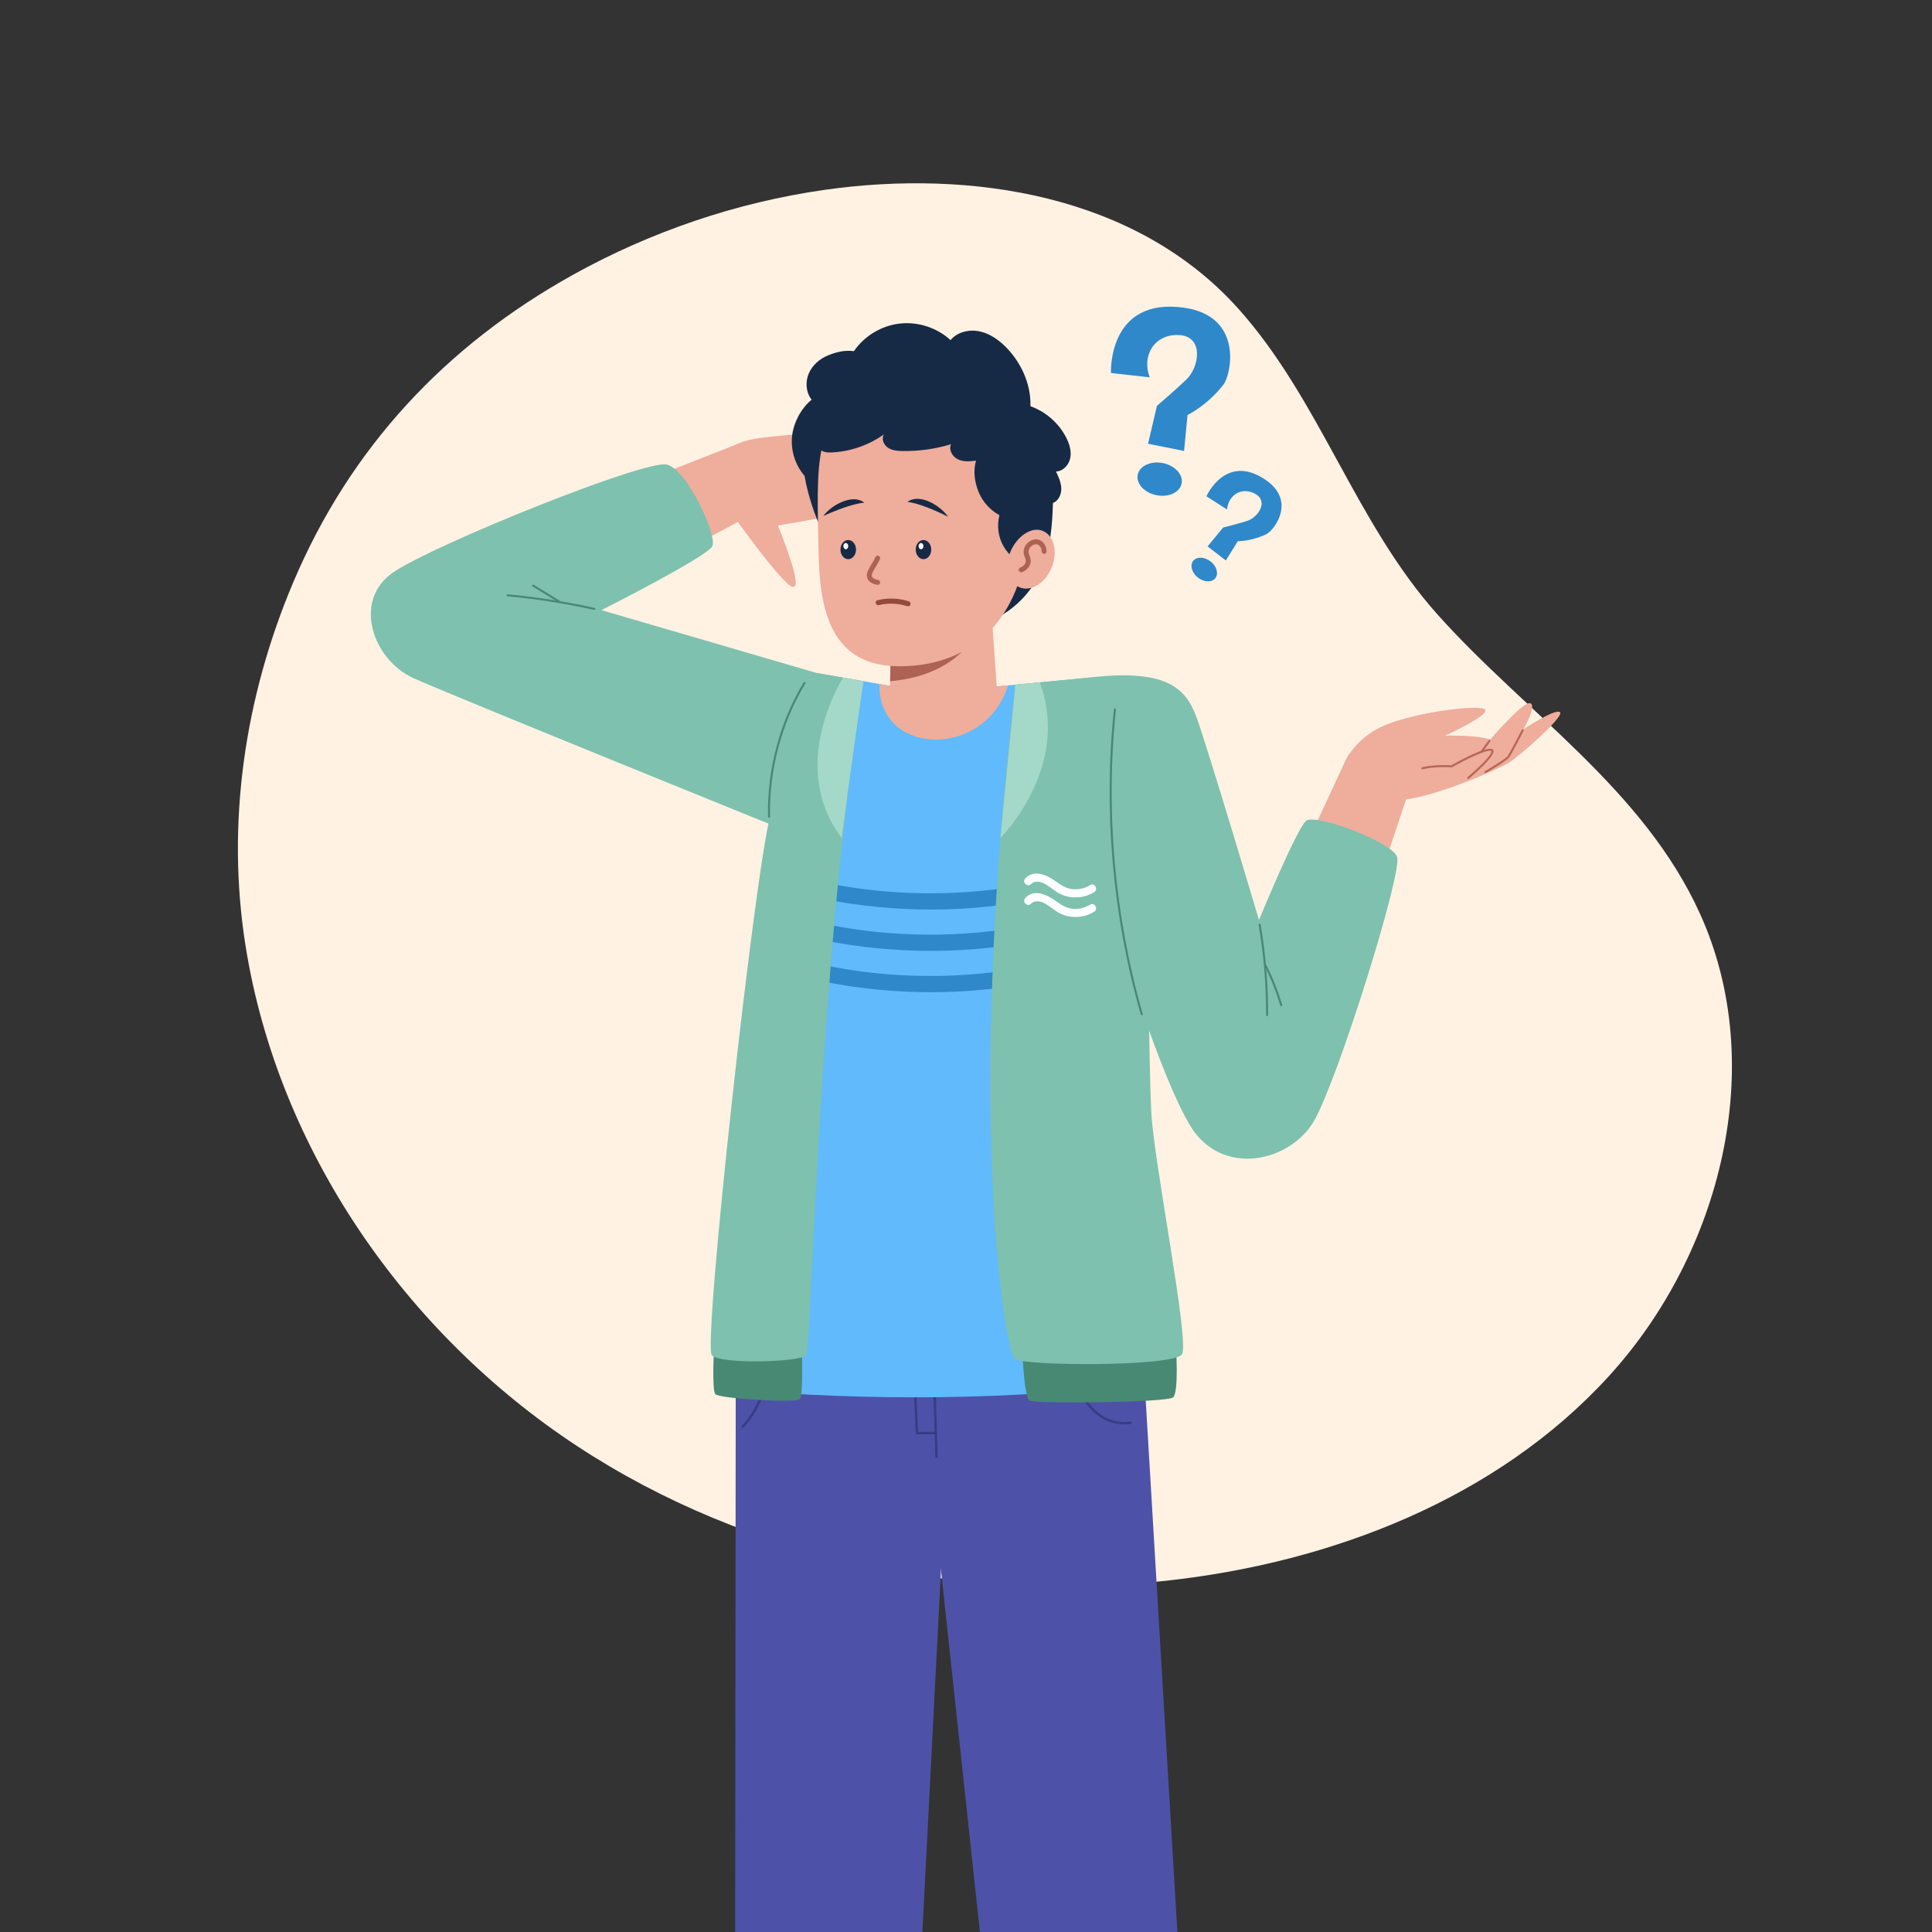 <svg width="500" height="500" viewBox="0 0 500 500" fill="none" xmlns="http://www.w3.org/2000/svg">
<rect x="0" y="0" width="500" height="500" fill="#333333" stroke="none"/>
<g clip-path="url(#clip0_512_8913)">
<path d="M439.97 236.498C425.363 204.272 395.042 184.716 372.118 159.132C350.755 135.291 341.644 103.517 320.463 79.873C293.981 50.311 251.167 43.804 213.606 49.107C201.918 50.757 190.464 53.542 179.708 57.2C168.907 60.873 158.36 65.521 148.385 71.062C115.322 89.425 90.626 115.879 75.883 150.719C63.336 180.367 58.463 213.074 63.577 244.968C72.003 297.516 104.86 344.979 149.324 374.223C193.788 403.468 248.987 414.88 301.89 409.085C344.648 404.401 387.484 387.866 416.449 356.066C445.412 324.265 457.728 275.675 439.97 236.498Z" fill="#FFF2E3"/>
<path d="M306.473 79.644C286.61 76.809 287.513 96.53 287.513 96.53L297.555 97.653C295.399 92.167 298.679 86.389 305.134 86.709C311.589 87.029 310.437 94.987 307.011 98.246C304.008 101.103 299.412 105.034 299.412 105.034L297.114 114.84L306.434 116.714L307.329 107.4C307.329 107.4 312.377 104.992 316.605 99.568C318.677 96.91 321.841 81.838 306.473 79.644Z" fill="#2F88C9"/>
<path d="M300.956 119.85C297.82 119.219 294.904 120.567 294.443 122.859C293.982 125.152 296.151 127.521 299.287 128.152C302.423 128.783 305.339 127.435 305.8 125.143C306.26 122.851 304.092 120.481 300.956 119.85Z" fill="#2F88C9"/>
<path d="M327.585 124.223C317.207 117.098 312.224 128.437 312.224 128.437L317.557 131.864C317.872 128.179 321.325 125.844 324.865 127.821C328.405 129.798 325.541 133.952 322.708 134.83C320.224 135.6 316.546 136.53 316.546 136.53L312.524 141.403L317.242 145.052L320.338 140.065C320.338 140.065 323.846 140.117 327.734 138.244C329.639 137.329 335.614 129.736 327.585 124.223Z" fill="#2F88C9"/>
<path d="M313.287 145.291C311.699 144.063 309.685 144.009 308.787 145.169C307.89 146.33 308.449 148.266 310.036 149.493C311.624 150.721 313.638 150.775 314.536 149.615C315.434 148.455 314.874 146.519 313.287 145.291Z" fill="#2F88C9"/>
<path d="M190.417 347.861L190.115 637.169H231.665L246.784 342.845L190.417 347.861Z" fill="#4D52A8"/>
<path d="M295.572 346.631L312.865 637.169H268.352L236.194 338.155L295.572 346.631Z" fill="#4D52A8"/>
<path d="M242.372 377.354C242.2 377.354 242.058 377.218 242.053 377.045L240.889 339.138C240.884 338.962 241.022 338.814 241.198 338.809C241.389 338.816 241.522 338.941 241.527 339.118L242.691 377.025C242.696 377.201 242.558 377.349 242.382 377.354C242.379 377.354 242.376 377.354 242.372 377.354Z" fill="#383D84"/>
<path d="M242.183 371.203H237.301C237.13 371.203 236.99 371.069 236.982 370.898L235.874 344.962C235.867 344.786 236.004 344.637 236.179 344.63C236.357 344.633 236.503 344.76 236.511 344.935L237.605 370.566H242.182C242.357 370.566 242.501 370.709 242.501 370.885C242.502 371.06 242.359 371.203 242.183 371.203Z" fill="#383D84"/>
<path d="M290.997 368.644C288.287 368.644 285.83 367.753 283.67 365.985C275.58 359.362 274.264 342.845 274.212 342.145C274.198 341.97 274.33 341.816 274.506 341.804C274.673 341.77 274.833 341.922 274.847 342.098C274.859 342.267 276.196 359.044 284.074 365.493C286.516 367.492 289.369 368.3 292.542 367.908C292.736 367.891 292.877 368.011 292.898 368.184C292.92 368.36 292.796 368.518 292.622 368.54C292.071 368.609 291.528 368.644 290.997 368.644Z" fill="#383D84"/>
<path d="M192.162 369.541C192.074 369.541 191.984 369.504 191.922 369.432C191.806 369.299 191.821 369.097 191.953 368.983C192.039 368.908 200.455 361.375 198.828 343.647C198.812 343.473 198.941 343.317 199.117 343.301C199.293 343.274 199.447 343.414 199.463 343.59C201.122 361.667 192.459 369.389 192.372 369.465C192.31 369.515 192.237 369.541 192.162 369.541Z" fill="#383D84"/>
<path d="M323.292 297.513C317.43 297.513 311.966 293.81 310 287.947L279.556 197.167C277.094 189.824 281.048 181.877 288.39 179.415C295.734 176.947 303.681 180.909 306.142 188.249L336.587 279.029C339.049 286.372 335.095 294.318 327.753 296.781C326.273 297.277 324.77 297.513 323.292 297.513Z" fill="#EFAD9C"/>
<path d="M310.89 277.34L348.261 196.71C350.362 192.178 355.739 190.206 360.271 192.307C364.492 194.263 366.491 199.062 365.049 203.373L336.954 287.685C334.502 295.043 326.55 299.02 319.191 296.568C311.833 294.116 307.856 286.164 310.308 278.805C310.475 278.305 310.674 277.808 310.89 277.34Z" fill="#EFAD9C"/>
<path d="M348.027 201.346C346.481 196.671 351.865 191.138 356.258 188.721C364.109 184.402 383.448 182.103 384.385 183.681C385.322 185.259 373.958 190.381 373.958 190.381C373.958 190.381 382.531 190.146 385.651 191.407C385.651 191.407 394.182 181.443 396.002 181.994C397.823 182.545 394.265 188.743 394.265 188.743C394.265 188.743 402.573 183.22 403.737 184.332C404.901 185.444 393.135 195.769 390.419 197.429C387.703 199.089 371.672 206.21 362.836 207.007C354.001 207.802 349.513 205.839 348.027 201.346Z" fill="#EFAD9C"/>
<path d="M379.953 201.608C379.878 201.608 379.803 201.576 379.751 201.514C379.657 201.403 379.672 201.236 379.783 201.142C382.239 199.077 386.096 195.43 385.992 194.439C385.987 194.393 385.972 194.371 385.932 194.349C384.912 193.811 379.162 196.649 375.776 198.566L375.705 198.606L375.623 198.599C375.584 198.595 371.631 198.255 368.171 199.087C368.024 199.122 367.887 199.032 367.853 198.892C367.819 198.75 367.906 198.608 368.048 198.574C371.312 197.79 374.993 198.022 375.587 198.067C377.244 197.131 384.632 193.053 386.179 193.883C386.376 193.988 386.493 194.161 386.516 194.383C386.681 195.942 381.22 200.621 380.123 201.544C380.074 201.588 380.014 201.608 379.953 201.608Z" fill="#B56757"/>
<path d="M383.395 194.838C383.34 194.838 383.286 194.822 383.239 194.787C383.122 194.702 383.096 194.537 383.182 194.419L385.271 191.573C385.358 191.455 385.525 191.43 385.64 191.516C385.757 191.601 385.783 191.766 385.697 191.884L383.608 194.73C383.555 194.801 383.475 194.838 383.395 194.838Z" fill="#B56757"/>
<path d="M384.439 200.069C384.348 200.069 384.26 200.022 384.211 199.938C384.138 199.811 384.181 199.651 384.307 199.578C385.745 198.742 389.594 196.424 390.12 195.742C390.77 194.896 393.798 188.944 393.829 188.885C393.894 188.754 394.054 188.703 394.183 188.77C394.313 188.836 394.365 188.995 394.298 189.124C394.173 189.371 391.217 195.179 390.537 196.064C389.852 196.954 385.109 199.722 384.57 200.034C384.53 200.058 384.484 200.069 384.439 200.069Z" fill="#B56757"/>
<path d="M312.121 273.583C312.048 273.601 311.97 273.593 311.899 273.557C311.742 273.477 311.68 273.284 311.761 273.128L320.268 256.623C320.35 256.466 320.544 256.406 320.697 256.485C320.854 256.566 320.916 256.758 320.835 256.914L312.328 273.419C312.284 273.505 312.207 273.562 312.121 273.583Z" fill="#B56757"/>
<path d="M280.791 175.487C301.731 172.818 306.804 177.998 309.584 185.436C312.364 192.874 325.824 238.097 325.824 238.097C325.824 238.097 335.65 214.206 338.072 212.389C340.495 210.572 360.078 217.773 361.559 221.743C363.039 225.714 346.282 279.283 340.091 290.05C333.9 300.818 316.161 304.721 308.071 291.396C299.981 278.071 289.427 242.48 289.427 242.48L280.791 175.487Z" fill="#7EC1AE"/>
<path d="M108.972 147.07L189.292 115.536C193.942 113.71 199.192 116 201.018 120.651C202.715 124.972 200.856 129.811 196.854 131.939L120.712 172.536C113.868 176.185 105.361 173.595 101.711 166.751C98.062 159.906 100.652 151.399 107.496 147.75C107.977 147.494 108.478 147.266 108.972 147.07Z" fill="#EFAD9C"/>
<path d="M187.758 130.611C187.758 130.611 202.575 151.779 205.28 151.913C207.985 152.046 201.305 135.995 201.305 135.995C201.305 135.995 242.058 129.262 242.009 126.891C241.96 124.52 223.938 126.698 223.938 126.698C223.938 126.698 243.608 121.621 243.059 119.239C242.561 117.08 221.804 121.15 221.804 121.15C221.804 121.15 241.693 113.672 240.048 112.15C238.403 110.627 219.803 116.022 219.803 116.022C219.803 116.022 234.902 108.075 233.7 107.13C232.498 106.185 215.644 111.348 215.644 111.348C207.299 112.471 197.36 112.913 193.507 113.96C178.198 118.118 187.758 130.611 187.758 130.611Z" fill="#EFAD9C"/>
<path d="M99.374 160.747C99.307 159.024 99.559 157.261 100.168 155.537C102.747 148.235 110.757 144.407 118.058 146.986L210.21 179.537C217.513 182.114 221.342 190.129 218.761 197.427C216.182 204.729 208.172 208.557 200.871 205.978L108.719 173.427C103.141 171.457 99.59 166.317 99.374 160.747Z" fill="#EFAD9C"/>
<path d="M127.029 168.044C127.025 167.951 127.063 167.856 127.14 167.789L140.583 156.26C140.717 156.146 140.918 156.161 141.033 156.295C141.145 156.428 141.132 156.63 140.998 156.745L127.555 168.273C127.421 168.387 127.22 168.372 127.105 168.238C127.057 168.183 127.032 168.114 127.029 168.044Z" fill="#B56757"/>
<path d="M211.426 174.191L155.65 157.905C155.65 157.905 183.108 144.039 184.364 141.335C185.62 138.631 177.993 121.672 172.609 120.236C167.225 118.8 112.624 140.801 101.857 148.061C91.089 155.321 96.473 170.753 106.972 175.487C117.471 180.221 206.303 216.158 206.303 216.158L211.426 174.191Z" fill="#7EC1AE"/>
<path d="M197.907 240.441C193.852 272.531 190.179 320.492 189.039 359.536C225.55 362.7 261.587 362.318 297.106 358.082C294.124 324.198 293.202 277.06 296.285 240.134L280.79 175.487L240.622 179.296L211.425 174.191L197.907 240.441Z" fill="#61BAFB"/>
<path d="M273.869 227.172C256.112 231.553 237.463 232.388 219.394 229.51C214.216 228.685 209.092 227.558 204.04 226.157C201.421 225.431 200.303 229.498 202.919 230.224C221.097 235.264 240.277 236.659 258.987 234.227C264.376 233.526 269.715 232.541 274.991 231.239C277.624 230.589 276.508 226.521 273.869 227.172Z" fill="#2F88C9"/>
<path d="M273.869 237.868C256.112 242.249 237.463 243.084 219.394 240.206C214.216 239.381 209.092 238.254 204.04 236.853C201.421 236.127 200.303 240.194 202.919 240.92C221.097 245.96 240.277 247.355 258.987 244.923C264.376 244.222 269.715 243.237 274.991 241.935C277.624 241.285 276.508 237.217 273.869 237.868Z" fill="#2F88C9"/>
<path d="M273.869 248.563C256.112 252.944 237.463 253.779 219.394 250.901C214.216 250.076 209.092 248.949 204.04 247.548C201.421 246.822 200.303 250.889 202.919 251.615C221.097 256.655 240.277 258.05 258.987 255.617C264.376 254.917 269.715 253.931 274.991 252.63C277.624 251.98 276.508 247.912 273.869 248.563Z" fill="#2F88C9"/>
<path d="M207.514 348.959C207.514 348.959 207.94 361.14 206.976 362.127C206.011 363.114 185.979 361.992 185.104 360.781C184.229 359.57 184.768 349.307 184.768 349.307L207.514 348.959Z" fill="#488974"/>
<path d="M223.474 176.298C211.88 246.579 210.072 349.004 208.591 350.754C207.111 352.504 186.652 353.177 184.229 350.754C181.806 348.331 195.331 225.772 199.313 211.313C203.295 196.854 211.425 174.191 211.425 174.191L223.474 176.298Z" fill="#7EC1AE"/>
<path d="M223.475 176.298C221.037 192.558 217.834 216.881 217.834 216.881C203.524 198.022 218.201 175.376 218.201 175.376L223.475 176.298Z" fill="#A4D8C8"/>
<path d="M304.356 348.802L264.65 350.821C264.65 350.821 265.121 361.589 266.4 362.463C267.679 363.338 302.135 363.011 303.616 361.626C305.096 360.243 304.356 348.802 304.356 348.802Z" fill="#488974"/>
<path d="M262.772 177.196C249.763 288.424 260.006 349.812 262.698 351.696C265.39 353.58 303.884 353.715 305.903 350.485C307.922 347.255 298.635 300.954 297.962 287.898C297.289 274.842 297.107 237.321 297.107 237.321L281.841 175.36L262.772 177.196Z" fill="#7EC1AE"/>
<path d="M282.105 229.057C280.777 229.886 279.267 230.259 277.703 230.129C276.017 229.99 274.667 229.141 273.334 228.171C271.085 226.534 267.716 224.856 265.349 227.307C264.406 228.284 265.895 229.777 266.84 228.798C267.731 227.875 269.18 228.124 270.223 228.649C271.684 229.385 272.854 230.586 274.321 231.315C277.122 232.707 280.518 232.532 283.169 230.877C284.318 230.16 283.26 228.335 282.105 229.057Z" fill="white"/>
<path d="M282.105 234.127C280.777 234.956 279.267 235.329 277.703 235.199C276.017 235.059 274.667 234.211 273.334 233.241C271.085 231.604 267.716 229.926 265.349 232.377C264.406 233.354 265.895 234.847 266.84 233.868C267.731 232.945 269.18 233.194 270.223 233.719C271.684 234.455 272.854 235.656 274.321 236.385C277.122 237.777 280.518 237.602 283.169 235.947C284.318 235.231 283.26 233.406 282.105 234.127Z" fill="white"/>
<path d="M269.07 176.589L262.773 177.195C262.039 184.713 258.899 216.88 258.899 216.88C258.899 216.88 277.325 198.661 269.07 176.589Z" fill="#A4D8C8"/>
<path d="M199.035 211.668C198.892 211.668 198.775 211.555 198.771 211.411C198.47 199.327 201.738 186.968 207.973 176.611C208.049 176.485 208.21 176.447 208.335 176.521C208.46 176.596 208.5 176.758 208.425 176.882C202.242 187.155 199 199.412 199.298 211.398C199.302 211.543 199.186 211.664 199.041 211.668C199.039 211.668 199.037 211.668 199.035 211.668Z" fill="#488974"/>
<path d="M295.484 262.751C295.369 262.751 295.264 262.676 295.231 262.561C287.93 237.158 285.527 209.837 288.284 183.55C288.298 183.406 288.428 183.298 288.573 183.315C288.718 183.331 288.823 183.46 288.808 183.605C286.058 209.824 288.454 237.076 295.737 262.414C295.777 262.554 295.696 262.7 295.556 262.74C295.532 262.748 295.508 262.751 295.484 262.751Z" fill="#488974"/>
<path d="M327.923 262.992H327.922C327.776 262.991 327.659 262.873 327.659 262.727C327.691 254.914 327.044 247.048 325.736 239.346C325.712 239.202 325.808 239.066 325.952 239.042C326.094 239.015 326.232 239.113 326.256 239.257C327.569 246.989 328.218 254.886 328.187 262.728C328.186 262.875 328.068 262.992 327.923 262.992Z" fill="#488974"/>
<path d="M153.842 157.847C153.823 157.847 153.804 157.845 153.785 157.841C146.399 156.209 138.84 155.024 131.318 154.32C131.173 154.307 131.067 154.178 131.08 154.033C131.093 153.888 131.226 153.776 131.367 153.795C138.912 154.501 146.492 155.69 153.898 157.327C154.041 157.359 154.13 157.499 154.099 157.641C154.072 157.764 153.963 157.847 153.842 157.847Z" fill="#488974"/>
<path d="M144.686 155.943C144.639 155.943 144.591 155.931 144.548 155.904L137.833 151.781C137.709 151.705 137.67 151.543 137.746 151.419C137.821 151.295 137.984 151.254 138.108 151.332L144.823 155.455C144.947 155.531 144.986 155.693 144.91 155.817C144.861 155.898 144.775 155.943 144.686 155.943Z" fill="#488974"/>
<path d="M331.593 260.42C331.479 260.42 331.375 260.346 331.34 260.232C330.286 256.711 328.916 253.254 327.267 249.962C327.202 249.831 327.255 249.673 327.385 249.608C327.514 249.544 327.673 249.597 327.739 249.725C329.401 253.047 330.782 256.531 331.845 260.082C331.887 260.221 331.808 260.368 331.668 260.409C331.643 260.417 331.617 260.42 331.593 260.42Z" fill="#488974"/>
<path d="M256.206 152.699L258.272 182.264C258.272 182.264 241.402 190.668 230.228 184.123L230.619 161.686L256.206 152.699Z" fill="#EFAD9C"/>
<path d="M230.364 176.298C245.194 175.04 250.407 166.945 250.407 166.945L230.502 168.348L230.364 176.298Z" fill="#AD6253"/>
<path d="M260.881 177.376L240.625 179.297L227.574 177.015C227.26 195.928 255.095 196.373 260.881 177.376Z" fill="#EFAD9C"/>
<path d="M257.685 160.044C263.105 157.355 267.478 152.618 269.727 147.001C271.883 141.616 272.323 135.969 272.503 130.172C273.947 129.626 274.702 127.95 274.659 126.407C274.616 124.864 273.946 123.417 273.288 122.021C275.108 121.986 276.612 120.348 276.976 118.565C277.34 116.781 276.782 114.929 275.962 113.304C274.056 109.531 270.655 106.538 266.67 105.127C266.876 99.242 264.056 93.304 259.758 89.278C257.872 87.511 255.579 86.074 253.027 85.668C250.475 85.262 247.65 86.03 246 88.019C242.496 84.802 237.566 83.199 232.841 83.74C228.115 84.281 223.675 86.956 220.989 90.881C218.637 90.573 216.544 91.065 214.343 91.951C212.142 92.837 210.211 94.512 209.291 96.699C208.371 98.886 208.577 101.579 210.048 103.44C207.26 105.721 205.269 109.552 204.961 113.141C204.653 116.73 205.855 120.425 208.215 123.147C209.283 129.28 211.472 135.078 214.207 140.67C221.193 154.95 241.909 158.085 257.685 160.044Z" fill="#162A45"/>
<path d="M226.282 103.431C253.887 100.007 268.38 113.286 266.043 139.072C264.183 159.6 252.264 172.372 232.856 172.434C214.979 172.492 212.077 157.901 211.836 142.596C211.493 120.775 209.891 105.464 226.282 103.431Z" fill="#EFAD9C"/>
<path d="M211.666 115.374C211.836 116.092 212.466 116.631 213.161 116.878C213.856 117.125 214.612 117.122 215.348 117.085C220.14 116.843 224.854 115.201 228.759 112.411C228.046 113.529 228.682 115.113 229.781 115.855C230.88 116.597 232.278 116.704 233.604 116.723C237.839 116.785 242.084 116.19 246.139 114.966C245.449 116.399 246.474 118.189 247.909 118.873C249.345 119.557 251.022 119.423 252.598 119.213C251.818 121.832 252.228 124.83 253.274 127.355C254.32 129.88 256.256 132.026 258.659 133.326C257.934 136.048 258.343 139.054 259.769 141.484C261.195 143.914 263.619 145.737 266.349 146.433C267.139 139.135 267.87 131.777 266.297 124.607C264.725 117.437 261.072 110.508 255.145 106.178C249.917 102.359 243.325 100.821 236.858 100.507C231.438 100.244 225.842 100.82 221.001 103.271C216.163 105.722 210.418 110.094 211.666 115.374Z" fill="#162A45"/>
<path d="M213.053 133.551C213.053 133.551 219.374 130.524 223.683 130.085C220.56 127.628 215.063 130.819 213.053 133.551Z" fill="#162A45"/>
<path d="M245.36 133.739C245.36 133.739 239.157 130.477 234.868 129.876C238.081 127.539 243.455 130.934 245.36 133.739Z" fill="#162A45"/>
<path d="M221.537 142.236C221.537 143.605 220.636 144.715 219.525 144.715C218.414 144.715 217.513 143.605 217.513 142.236C217.513 140.867 218.414 139.757 219.525 139.757C220.636 139.757 221.537 140.867 221.537 142.236Z" fill="#162A45"/>
<path d="M219.525 141.335C219.525 141.776 219.242 142.134 218.893 142.134C218.544 142.134 218.261 141.776 218.261 141.335C218.261 140.894 218.544 140.537 218.893 140.537C219.243 140.536 219.525 140.894 219.525 141.335Z" fill="white"/>
<path d="M241.002 142.236C241.002 143.605 240.101 144.715 238.99 144.715C237.879 144.715 236.978 143.605 236.978 142.236C236.978 140.867 237.879 139.757 238.99 139.757C240.101 139.757 241.002 140.867 241.002 142.236Z" fill="#162A45"/>
<path d="M238.99 141.335C238.99 141.776 238.707 142.134 238.359 142.134C238.01 142.134 237.727 141.776 237.727 141.335C237.727 140.894 238.01 140.537 238.359 140.537C238.707 140.536 238.99 140.894 238.99 141.335Z" fill="white"/>
<path d="M227.137 151.365C227.097 151.365 227.059 151.361 227.019 151.354C225.837 151.135 225 150.642 224.599 149.93C224.374 149.529 224.18 148.854 224.533 147.921C224.735 147.391 225.142 146.712 225.572 145.993C225.967 145.336 226.374 144.656 226.538 144.214C226.661 143.885 227.027 143.716 227.358 143.839C227.688 143.962 227.856 144.329 227.733 144.659C227.528 145.21 227.108 145.909 226.665 146.648C226.282 147.287 225.886 147.947 225.725 148.372C225.578 148.758 225.574 149.063 225.71 149.304C225.915 149.671 226.463 149.954 227.252 150.101C227.598 150.164 227.826 150.498 227.761 150.844C227.706 151.15 227.437 151.365 227.137 151.365Z" fill="#AD6253"/>
<path d="M235.19 155.621C232.583 154.785 229.781 154.685 227.09 155.334C226.692 155.43 226.559 155.793 226.633 156.102C226.712 156.429 227.01 156.706 227.432 156.607C229.862 156.021 232.421 156.117 234.828 156.889C234.9 156.912 234.97 156.923 235.038 156.923C235.182 156.923 235.315 156.872 235.424 156.773C235.601 156.612 235.684 156.342 235.631 156.099C235.582 155.868 235.421 155.695 235.19 155.621Z" fill="#944A3B"/>
<path d="M261.454 142.893C259.818 146.937 260.994 150.839 263.922 152.025C266.85 153.211 270.55 150.893 272.186 146.849C273.822 142.805 272.775 138.565 269.847 137.379C266.919 136.193 263.09 138.849 261.454 142.893Z" fill="#EFAD9C"/>
<path d="M264.277 148.108C264.016 148.108 263.77 147.946 263.677 147.685C263.559 147.354 263.73 146.989 264.063 146.871C264.714 146.638 265.435 146.021 265.477 145.215C265.493 144.899 265.375 144.589 265.237 144.23C265.101 143.875 264.947 143.474 264.918 143.014C264.864 142.17 265.194 141.29 265.802 140.659C266.575 139.855 267.588 139.462 268.511 139.613C270.047 139.862 270.85 141.358 270.85 142.706C270.85 143.058 270.565 143.343 270.213 143.343C269.861 143.343 269.576 143.058 269.576 142.706C269.576 141.917 269.132 141.004 268.308 140.87C267.701 140.771 267.078 141.171 266.722 141.542C266.359 141.919 266.161 142.439 266.192 142.934C266.208 143.199 266.315 143.478 266.429 143.773C266.595 144.205 266.782 144.694 266.751 145.282C266.678 146.677 265.565 147.688 264.493 148.07C264.42 148.096 264.348 148.108 264.277 148.108Z" fill="#AD6253"/>
</g>
<defs>
<clipPath id="clip0_512_8913">
<rect width="500" height="500" fill="white"/>
</clipPath>
</defs>
</svg>
